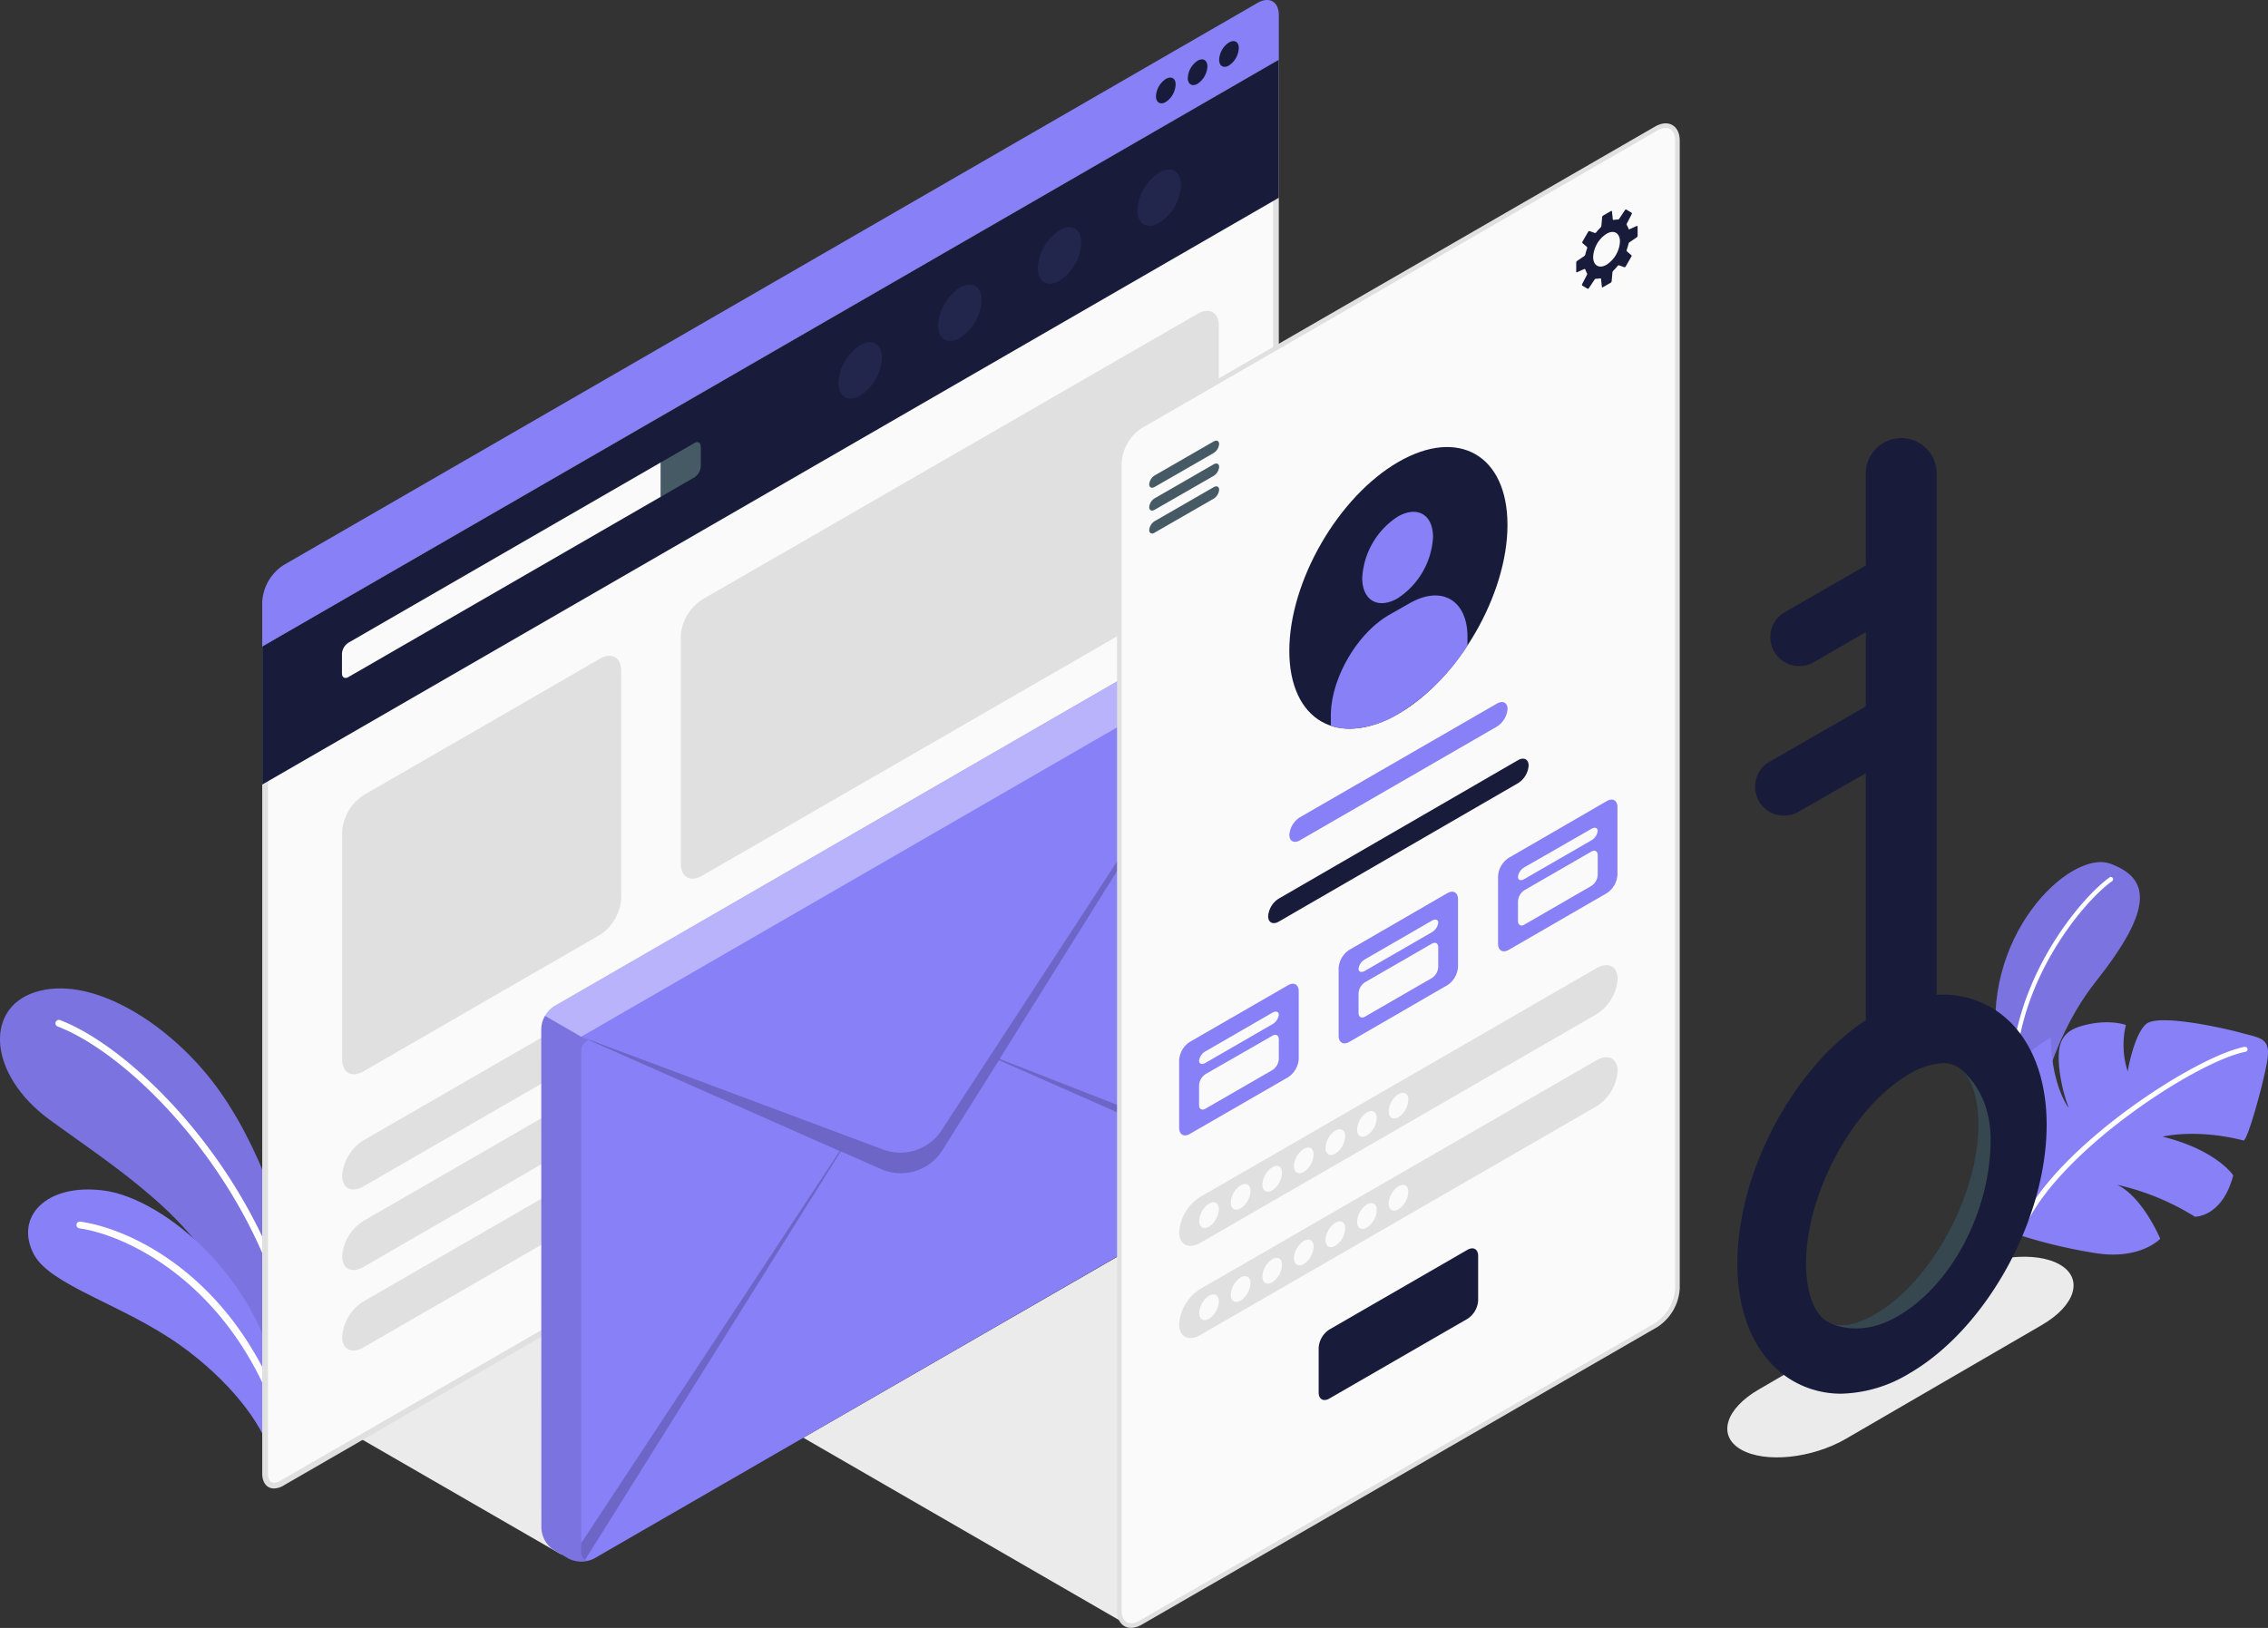 <svg xmlns="http://www.w3.org/2000/svg" viewBox="0 0 579.479 416.054">
  <rect x="0" y="0" width="579.479" height="416.054" fill="#333333" stroke="none"/>
  <g id="Account-amico_1_" data-name="Account-amico(1)" transform="translate(-21.464 -50.039)">
    <g id="freepik--Shadows--inject-2" transform="translate(113.926 370.149)">
      <path id="freepik--Shadow--inject-2" d="M376.436,355.481c6.106,3.523,18.092,2.307,26.768-2.708l50.05-29.075c8.688-5.015,10.77-11.936,4.664-15.471s-18.079-2.282-26.768,2.733l-50.025,29.1C372.436,345.038,370.343,351.958,376.436,355.481Z" transform="translate(-24.081 -305.143)" fill="#ebebeb"/>
      <path id="freepik--shadow--inject-2-2" data-name="freepik--shadow--inject-2" d="M145.618,378.8,94.69,349.4,145.618,320Z" transform="translate(-94.69 -301.645)" fill="#ebebeb"/>
      <path id="freepik--shadow--inject-2-3" data-name="freepik--shadow--inject-2" d="M266.733,400.106,184.65,352.689l82.1-47.329Z" transform="translate(-71.862 -305.36)" fill="#ebebeb"/>
    </g>
    <g id="freepik--Plants--inject-2" transform="translate(21.464 270.365)">
      <g id="freepik--plants--inject-2-2" data-name="freepik--plants--inject-2" transform="translate(0 32.283)">
        <path id="Path_2651" data-name="Path 2651" d="M95.438,327.435c.15-11.911-8.174-36.7-20.348-52.307s-31.507-27.156-45.3-22.605c-12.914,4.25-11.723,21.126,3.761,32.5s38.741,25.689,45.373,45.135l14.1,23.821Z" transform="translate(-20.942 -251.521)" fill="#8880f7"/>
        <path id="Path_2652" data-name="Path 2652" d="M95.438,327.435c.15-11.911-8.174-36.7-20.348-52.307s-31.507-27.156-45.3-22.605c-12.914,4.25-11.723,21.126,3.761,32.5s38.741,25.689,45.373,45.135l14.1,23.821Z" transform="translate(-20.942 -251.521)" opacity="0.1"/>
        <path id="Path_2653" data-name="Path 2653" d="M93.259,342.118a.865.865,0,0,1-.777-.715c-7.523-40.76-39.995-74.21-59.591-81.745a.878.878,0,1,1,.627-1.63c19.972,7.686,53.071,41.687,60.669,83.061a.865.865,0,0,1-.69,1.016Z" transform="translate(-18.074 -249.893)" fill="#fff"/>
        <path id="Path_2654" data-name="Path 2654" d="M88.294,359.3c-1.83-6.72-9.88-17.866-22.994-27.156C50.782,321.874,32.326,317.009,28.151,309.1c-5.015-9.5,3.047-18.33,18.054-16.3s41.186,22.894,45.047,53.811Z" transform="translate(-19.49 -241.121)" fill="#8880f7"/>
        <path id="Path_2655" data-name="Path 2655" d="M88.788,350.641a.878.878,0,0,1-.752-.577c-12.049-34.992-38.478-47.542-50.765-49.285a.867.867,0,1,1,.238-1.718c13.591,1.931,39.882,14.719,52.181,50.426a.89.89,0,0,1-.539,1.116.928.928,0,0,1-.364.038Z" transform="translate(-16.988 -239.459)" fill="#fff"/>
      </g>
      <g id="freepik--plants--inject-2-3" data-name="freepik--plants--inject-2" transform="translate(509.437)">
        <path id="Path_2656" data-name="Path 2656" d="M436.8,300.029s1.667-25.075,16.462-43.756,13.892-26.329,3.686-30.09-33.851,18.744-28.636,48.771S436.8,300.029,436.8,300.029Z" transform="translate(-427.196 -225.772)" fill="#8880f7"/>
        <path id="Path_2657" data-name="Path 2657" d="M436.8,300.029s1.667-25.075,16.462-43.756,13.892-26.329,3.686-30.09-33.851,18.744-28.636,48.771S436.8,300.029,436.8,300.029Z" transform="translate(-427.196 -225.772)" opacity="0.1"/>
        <path id="Path_2658" data-name="Path 2658" d="M431.461,284.943a.589.589,0,0,1-.589-.539c-1.718-27.658,17.8-50.351,25.075-55.491a.564.564,0,0,1,.8.138.589.589,0,0,1-.138.815c-7.171,5.015-26.329,27.294-24.624,54.463a.589.589,0,0,1-.539.614Z" transform="translate(-426.384 -225.003)" fill="#fff"/>
        <path id="Path_2659" data-name="Path 2659" d="M432.849,312.612a132.109,132.109,0,0,0,20.411,4.915c11.459,1.805,16.524-3.674,16.524-3.674s-4.513-10.745-11.021-13.791a64.079,64.079,0,0,1,19.885,8.162s7,.113,9.779-10.569c0,0-4.137-6.432-18.054-9.9,0,0,8.463-2.131,20.662.978.915.364,4.814-13.44,5.993-19.809s-1.379-6.269-6.344-7.635-21.427-5.015-24.536-2.294-4.689,12.074-4.689,12.074A22.041,22.041,0,0,1,461,259.227s-4.463-1.743-11.409.276c-5.667,1.642-5.943,5.5-5.692,9.867a42.463,42.463,0,0,0,2.508,11.083s-4.426-5.667-4.564-17.966c0,0-11.61,5.767-13.591,17.3C427.094,286.045,425.565,304.387,432.849,312.612Z" transform="translate(-427.271 -217.592)" fill="#8880f7"/>
        <path id="Path_2660" data-name="Path 2660" d="M433.59,309.006a.664.664,0,0,0,.589-.364c9.24-19.22,43.631-41.549,55.942-43.944a.639.639,0,0,0,.514-.752.665.665,0,0,0-.765-.514c-12.538,2.445-47.467,25.075-56.858,44.646a.652.652,0,0,0,.3.865A.741.741,0,0,0,433.59,309.006Z" transform="translate(-425.83 -216.218)" fill="#fff"/>
      </g>
    </g>
    <g id="freepik--computer-screen--inject-2" transform="translate(88.462 50.039)">
      <path id="Path_2661" data-name="Path 2661" d="M77.239,426.357c-1.417,0-2.269-1.166-2.269-3.134V212.329L333.281,63.22V273.261a11.2,11.2,0,0,1-5.015,8.776L79.3,425.718A4.175,4.175,0,0,1,77.239,426.357Z" transform="translate(-74.23 -46.694)" fill="#fafafa"/>
      <path id="Path_2662" data-name="Path 2662" d="M332.653,64.745V273.52a10.594,10.594,0,0,1-4.7,8.137L79.082,425.337a3.472,3.472,0,0,1-1.693.552c-1.392,0-1.542-1.693-1.542-2.407V213.014L332.653,64.745m1.467-2.508L74.38,212.162v211.32c0,2.508,1.254,3.874,3.009,3.874a4.914,4.914,0,0,0,2.42-.74L328.692,282.923a12.011,12.011,0,0,0,5.429-9.4V62.2Z" transform="translate(-74.38 -46.953)" fill="#e0e0e0"/>
      <path id="Path_2663" data-name="Path 2663" d="M74.39,212.162v35.293L334.118,97.493V62.2Z" transform="translate(-74.377 -46.953)" fill="#181c3a"/>
      <path id="Path_2664" data-name="Path 2664" d="M90.63,193.211v5.015c0,1.028.74,1.454,1.63.94l79.852-46.1V144.29l-79.852,46.1a3.648,3.648,0,0,0-1.63,2.821Z" transform="translate(-70.257 -26.123)" fill="#fafafa"/>
      <path id="Path_2665" data-name="Path 2665" d="M164.183,140.4c.9-.527,1.63-.1,1.63.94v5.015a3.623,3.623,0,0,1-1.63,2.821l-8.563,4.94v-8.776Z" transform="translate(-53.765 -27.168)" fill="#455a64"/>
      <path id="Path_2666" data-name="Path 2666" d="M74.38,203.876a12.011,12.011,0,0,1,5.429-9.4L328.692,50.78c3-1.73,5.429-.326,5.429,3.134V65.286L74.38,215.247Z" transform="translate(-74.38 -50.039)" fill="#8880f7"/>
      <path id="Path_2667" data-name="Path 2667" d="M259.028,66.211a5.6,5.6,0,0,0-2.508,4.4c0,1.63,1.141,2.282,2.508,1.479a5.629,5.629,0,0,0,2.508-4.413C261.585,66.036,260.444,65.4,259.028,66.211Z" transform="translate(-28.161 -46.025)" fill="#181c3a"/>
      <path id="Path_2668" data-name="Path 2668" d="M265.508,62.491a5.6,5.6,0,0,0-2.508,4.4c0,1.63,1.141,2.282,2.508,1.479a5.654,5.654,0,0,0,2.508-4.413C268.015,62.328,266.862,61.676,265.508,62.491Z" transform="translate(-26.517 -46.968)" fill="#181c3a"/>
      <path id="Path_2669" data-name="Path 2669" d="M271.9,58.771a5.6,5.6,0,0,0-2.508,4.4c0,1.63,1.141,2.282,2.508,1.479a5.654,5.654,0,0,0,2.508-4.413C274.443,58.608,273.3,57.956,271.9,58.771Z" transform="translate(-24.895 -47.912)" fill="#181c3a"/>
      <g id="Group_3261" data-name="Group 3261" transform="translate(147.228 43.32)" opacity="0.1">
        <path id="Path_2670" data-name="Path 2670" d="M217.674,108.823a12.312,12.312,0,0,0-5.554,9.654c0,3.548,2.508,5.015,5.554,3.21a12.287,12.287,0,0,0,5.567-9.641C223.253,108.5,220.746,107.055,217.674,108.823Z" transform="translate(-186.656 -78.634)" fill="#8880f7"/>
        <path id="Path_2671" data-name="Path 2671" d="M197.377,120.552a12.287,12.287,0,0,0-5.567,9.641c0,3.548,2.507,5.015,5.567,3.222a12.312,12.312,0,0,0,5.554-9.654C202.931,120.214,200.448,118.8,197.377,120.552Z" transform="translate(-191.81 -75.657)" fill="#8880f7"/>
        <path id="Path_2672" data-name="Path 2672" d="M237.984,97.162a12.287,12.287,0,0,0-5.554,9.641c0,3.548,2.508,5.015,5.554,3.21a12.274,12.274,0,0,0,5.567-9.641C243.551,96.761,241.068,95.319,237.984,97.162Z" transform="translate(-181.503 -81.605)" fill="#8880f7"/>
        <path id="Path_2673" data-name="Path 2673" d="M258.307,85.354A12.287,12.287,0,0,0,252.74,95c0,3.548,2.508,5.015,5.567,3.21a12.287,12.287,0,0,0,5.567-9.641C263.873,85.016,261.378,83.574,258.307,85.354Z" transform="translate(-176.349 -84.591)" fill="#8880f7"/>
      </g>
      <path id="Path_2674" data-name="Path 2674" d="M96.1,219.364l60.443-34.9c3-1.73,5.429-.326,5.429,3.134v58.036a12.011,12.011,0,0,1-5.429,9.4L96.1,289.926c-3,1.73-5.429.326-5.429-3.134V228.768a12.011,12.011,0,0,1,5.429-9.4Z" transform="translate(-70.246 -16.117)" fill="#e0e0e0"/>
      <path id="Path_2675" data-name="Path 2675" d="M165.1,187.22l126.629-73.069c3-1.743,5.429-.339,5.429,3.134V175.31a12.011,12.011,0,0,1-5.429,9.4L165.1,257.782c-3,1.73-5.429.326-5.429-3.134V196.623a12.011,12.011,0,0,1,5.429-9.4Z" transform="translate(-52.737 -33.96)" fill="#e0e0e0"/>
      <path id="Path_2676" data-name="Path 2676" d="M96.1,293.887l96.088-55.479c3.009-1.73,5.441-.5,5.441,2.746a11.647,11.647,0,0,1-5.429,9.015L96.1,305.648c-3,1.73-5.429.5-5.429-2.746a11.647,11.647,0,0,1,5.429-9.014Z" transform="translate(-70.246 -2.439)" fill="#e0e0e0"/>
      <path id="Path_2677" data-name="Path 2677" d="M96.1,310.307l96.088-55.479c3.009-1.73,5.441-.5,5.441,2.746a11.647,11.647,0,0,1-5.429,9.015L96.1,322.068c-3,1.73-5.429.5-5.429-2.746a11.647,11.647,0,0,1,5.429-9.014Z" transform="translate(-70.246 1.728)" fill="#e0e0e0"/>
      <path id="Path_2678" data-name="Path 2678" d="M96.1,326.717l96.088-55.479c3.009-1.73,5.441-.5,5.441,2.746A11.647,11.647,0,0,1,192.2,283L96.1,338.478c-3,1.73-5.429.5-5.429-2.746a11.647,11.647,0,0,1,5.429-9.014Z" transform="translate(-70.246 5.892)" fill="#e0e0e0"/>
    </g>
    <g id="freepik--Envelope--inject-2" transform="translate(159.763 210.242)">
      <g id="freepik--Letter--inject-2">
        <path id="Path_2679" data-name="Path 2679" d="M131.25,280.44a7.234,7.234,0,0,1,3.26-5.642l166.637-96.2a7.2,7.2,0,0,1,6.52,0l3.673,2.119a7.2,7.2,0,0,1,3.247,5.642V314.091a7.222,7.222,0,0,1-3.247,5.642l-166.611,96.2a7.2,7.2,0,0,1-6.52,0l-3.673-2.119a7.222,7.222,0,0,1-3.26-5.642Z" transform="translate(-131.25 -177.817)" fill="#8880f7"/>
        <path id="Path_2680" data-name="Path 2680" d="M132,277.231l9.253,5.341,172.178-99.423a6.859,6.859,0,0,0-2.294-2.445l-3.611-2.106a7.146,7.146,0,0,0-6.494,0L134.319,274.8A6.745,6.745,0,0,0,132,277.231Z" transform="translate(-131.06 -177.817)" fill="#fff" opacity="0.4"/>
        <path id="Path_2681" data-name="Path 2681" d="M131.25,260.32V388.052a7.222,7.222,0,0,0,3.26,5.642l3.673,2.119a4.8,4.8,0,0,0,.89.4,7.249,7.249,0,0,0,1.342.313,8.024,8.024,0,0,0,2.57-.1,4.763,4.763,0,0,0,.639-.163l.389-.15a1.981,1.981,0,0,1-1.567,0,2.257,2.257,0,0,1-.99-2.144V266.212a2.871,2.871,0,0,1,1.693-2.783l-1.693-.978-9.265-5.341A6.67,6.67,0,0,0,131.25,260.32Z" transform="translate(-131.25 -157.697)" opacity="0.1"/>
        <path id="Path_2682" data-name="Path 2682" d="M139.393,281.564,216.562,310.4a12.538,12.538,0,0,0,14.882-4.9l12.387-18.982L312.186,181.79,246.3,287.231l66.223,25.915a6.732,6.732,0,0,1-1.016,3.247l-65.383-28.836-14.443,23.006a12.538,12.538,0,0,1-15.7,4.814l-10.256-4.526-65.346,104.4a2.257,2.257,0,0,1-.99-2.144v-2.119l66.048-100.213Z" transform="translate(-129.188 -176.809)" opacity="0.2"/>
      </g>
    </g>
    <g id="freepik--mobile-screen--inject-2" transform="translate(307.456 82.148)">
      <path id="Path_2683" data-name="Path 2683" d="M249.05,161.858V455.111c0,3.46,2.432,4.865,5.429,3.134l131.745-76.065a12.011,12.011,0,0,0,5.429-9.4V79.524c0-3.46-2.432-4.865-5.429-3.134L254.479,152.455A11.986,11.986,0,0,0,249.05,161.858Z" transform="translate(-249.05 -75.649)" fill="#fafafa" stroke="#e0e0e0" stroke-miterlimit="10" stroke-width="1.17"/>
      <path id="Path_2684" data-name="Path 2684" d="M255.14,151.018a3,3,0,0,1,1.417-2.282l15.045-8.663c.777-.451,1.4-.15,1.4.664a2.984,2.984,0,0,1-1.4,2.282l-15.045,8.663C255.779,152.134,255.14,151.833,255.14,151.018Z" transform="translate(-247.505 -59.355)" fill="#455a64"/>
      <path id="Path_2685" data-name="Path 2685" d="M255.14,155.678a2.984,2.984,0,0,1,1.417-2.282l15.045-8.663c.777-.451,1.4-.15,1.4.652a2.984,2.984,0,0,1-1.4,2.294l-15.045,8.651C255.779,156.781,255.14,156.493,255.14,155.678Z" transform="translate(-247.505 -58.172)" fill="#455a64"/>
      <path id="Path_2686" data-name="Path 2686" d="M255.14,160.338a2.984,2.984,0,0,1,1.417-2.282l15.045-8.663c.777-.451,1.4-.163,1.4.652a2.959,2.959,0,0,1-1.4,2.282l-15.045,8.663C255.779,161.492,255.14,161.153,255.14,160.338Z" transform="translate(-247.505 -56.99)" fill="#455a64"/>
      <path id="Path_2687" data-name="Path 2687" d="M357.848,99.459V97.114a.163.163,0,0,0-.238-.15l-1.805.815a.213.213,0,0,1-.3-.138,3.848,3.848,0,0,0-.4-.89.489.489,0,0,1,0-.439l1.254-2.432a.263.263,0,0,0-.113-.351l-1.254-.752a.276.276,0,0,0-.351.088l-1.5,2.257a.464.464,0,0,1-.389.188,4.463,4.463,0,0,0-.978.1.213.213,0,0,1-.276-.188l-.2-1.968a.145.145,0,0,0-.238-.125l-2.031,1.166a.539.539,0,0,0-.238.376l-.2,2.257a.816.816,0,0,1-.213.426,11.288,11.288,0,0,0-1.128,1.254.376.376,0,0,1-.4.113l-1.254-.451a.313.313,0,0,0-.364.138l-1.492,2.583a.326.326,0,0,0,.063.376l1.053.9a.4.4,0,0,1,.1.4,12.616,12.616,0,0,0-.476,1.58.777.777,0,0,1-.251.389l-1.856,1.254a.552.552,0,0,0-.213.4v2.332a.15.15,0,0,0,.238.15l1.805-.815a.226.226,0,0,1,.3.15,3.85,3.85,0,0,0,.4.89.489.489,0,0,1,0,.439l-1.254,2.42a.288.288,0,0,0,.113.364l1.254.752a.276.276,0,0,0,.351-.088l1.5-2.257a.464.464,0,0,1,.389-.188,4.463,4.463,0,0,0,.978-.1.213.213,0,0,1,.276.188l.2,1.968c0,.138.113.2.238.125l2.031-1.166a.577.577,0,0,0,.238-.389l.2-2.257a.739.739,0,0,1,.213-.414,11.282,11.282,0,0,0,1.128-1.254.376.376,0,0,1,.4-.113l1.254.451a.313.313,0,0,0,.364-.138l1.492-2.583a.326.326,0,0,0-.075-.389l-1.041-.89a.4.4,0,0,1-.1-.4,12.606,12.606,0,0,0,.476-1.58.677.677,0,0,1,.251-.389l1.856-1.254A.577.577,0,0,0,357.848,99.459Zm-7.936,7.4c-1.893,1.1-3.423.213-3.423-1.968a7.522,7.522,0,0,1,3.423-5.943c1.893-1.091,3.423-.2,3.423,1.981a7.523,7.523,0,0,1-3.423,5.93Z" transform="translate(-225.426 -71.311)" fill="#181b39"/>
      <path id="Path_2688" data-name="Path 2688" d="M311.561,144.97c15.4-8.889,27.871-1.68,27.871,16.1s-12.475,39.38-27.871,48.27-27.871,1.68-27.871-16.086S296.165,153.86,311.561,144.97Z" transform="translate(-240.26 -59.025)" fill="#181c3a"/>
      <path id="Path_2689" data-name="Path 2689" d="M307.6,155.61c5.015-2.884,9.04-.552,9.04,5.216a19.985,19.985,0,0,1-9.04,15.647c-5.015,2.884-9.052.552-9.052-5.216A19.972,19.972,0,0,1,307.6,155.61Z" transform="translate(-236.489 -55.672)" fill="#8880f7"/>
      <path id="Path_2690" data-name="Path 2690" d="M327.067,182.026c0-9.466-6.657-13.315-14.857-8.576l-5.2,2.959c-8.2,4.739-14.857,16.3-14.857,25.74v2.6a15.583,15.583,0,0,0,4.789.74,25.251,25.251,0,0,0,12.425-3.761,54.927,54.927,0,0,0,17.7-17.49Z" transform="translate(-238.113 -51.346)" fill="#8880f7"/>
      <path id="Path_2691" data-name="Path 2691" d="M286.408,222.589l50.326-29.049c1.492-.865,2.708-.251,2.708,1.379a5.83,5.83,0,0,1-2.708,4.5l-50.313,29.049c-1.5.878-2.721.251-2.721-1.367A5.817,5.817,0,0,1,286.408,222.589Z" transform="translate(-240.257 -45.833)" fill="#8880f7"/>
      <path id="Path_2692" data-name="Path 2692" d="M282.1,240.448l61.108-35.368c1.5-.865,2.721-.251,2.721,1.379a5.817,5.817,0,0,1-2.721,4.5L282.1,246.328c-1.5.865-2.721.251-2.721-1.379A5.817,5.817,0,0,1,282.1,240.448Z" transform="translate(-241.354 -42.905)" fill="#181b39"/>
      <path id="Path_2693" data-name="Path 2693" d="M331.92,229.794l17.114-9.88c.9-.514,1.63-.276,1.63.539a3.273,3.273,0,0,1-1.63,2.407l-17.114,9.88c-.89.514-1.63.276-1.63-.527A3.31,3.31,0,0,1,331.92,229.794Z" transform="translate(-228.435 -39.11)" fill="#37474f"/>
      <path id="Path_2694" data-name="Path 2694" d="M263.948,265.441l25.138-14.506c1.492-.865,2.708-.163,2.708,1.567v17.252a6.018,6.018,0,0,1-2.708,4.7l-25.138,14.506c-1.492.865-2.708.163-2.708-1.567V270.142A6.018,6.018,0,0,1,263.948,265.441Z" transform="translate(-245.957 -31.264)" fill="#8880f7"/>
      <path id="Path_2695" data-name="Path 2695" d="M266.93,266.4l17.114-9.88c.9-.514,1.63-.276,1.63.527a3.272,3.272,0,0,1-1.63,2.42l-17.114,9.88c-.9.514-1.63.276-1.63-.527A3.272,3.272,0,0,1,266.93,266.4Z" transform="translate(-244.927 -29.82)" fill="#fafafa"/>
      <path id="Path_2696" data-name="Path 2696" d="M265.3,273.905v5.015c0,1.041.727,1.454,1.63.94l17.114-9.88a3.6,3.6,0,0,0,1.63-2.821v-5.015c0-1.041-.727-1.454-1.63-.94l-17.114,9.829A3.623,3.623,0,0,0,265.3,273.905Z" transform="translate(-244.927 -28.62)" fill="#fafafa"/>
      <path id="Path_2697" data-name="Path 2697" d="M296.448,246.681l25.075-14.506c1.5-.865,2.721-.163,2.721,1.567v17.252a5.993,5.993,0,0,1-2.721,4.7L296.448,270.2c-1.5.865-2.708.163-2.708-1.567V251.382a5.98,5.98,0,0,1,2.708-4.7Z" transform="translate(-237.71 -36.024)" fill="#8880f7"/>
      <path id="Path_2698" data-name="Path 2698" d="M299.43,247.645l17.114-9.88c.89-.514,1.617-.276,1.617.527a3.3,3.3,0,0,1-1.617,2.42l-17.114,9.88c-.9.514-1.63.276-1.63-.539a3.272,3.272,0,0,1,1.63-2.407Z" transform="translate(-236.679 -34.58)" fill="#fafafa"/>
      <path id="Path_2699" data-name="Path 2699" d="M297.8,255.145v5.015c0,1.041.727,1.454,1.63.94l17.114-9.88a3.623,3.623,0,0,0,1.617-2.821v-5.015c0-1.041-.74-1.454-1.63-.94l-17.114,9.88a3.6,3.6,0,0,0-1.617,2.821Z" transform="translate(-236.679 -33.38)" fill="#fafafa"/>
      <path id="Path_2700" data-name="Path 2700" d="M328.951,227.923,354.026,213.4c1.492-.865,2.708-.163,2.708,1.567v17.264a6.018,6.018,0,0,1-2.708,4.7l-25.075,14.506c-1.5.865-2.721.163-2.721-1.567V232.625a5.993,5.993,0,0,1,2.721-4.7Z" transform="translate(-229.465 -40.787)" fill="#8880f7"/>
      <path id="Path_2701" data-name="Path 2701" d="M331.92,228.874l17.114-9.817c.9-.527,1.63-.288,1.63.527a3.235,3.235,0,0,1-1.63,2.407l-17.114,9.88c-.89.527-1.63.288-1.63-.527A3.272,3.272,0,0,1,331.92,228.874Z" transform="translate(-228.435 -39.33)" fill="#fafafa"/>
      <path id="Path_2702" data-name="Path 2702" d="M330.29,236.389V241.4c0,1.028.74,1.454,1.63.94l17.114-9.892a3.586,3.586,0,0,0,1.63-2.821v-5.015c0-1.041-.727-1.467-1.63-.94l-17.114,9.88A3.611,3.611,0,0,0,330.29,236.389Z" transform="translate(-228.435 -38.144)" fill="#fafafa"/>
      <path id="Path_2703" data-name="Path 2703" d="M266.669,305.981l101.178-58.412c3.009-1.73,5.429-.5,5.429,2.746a11.61,11.61,0,0,1-5.429,9.014L266.669,317.741c-3,1.73-5.429.5-5.429-2.746A11.647,11.647,0,0,1,266.669,305.981Z" transform="translate(-245.957 -32.223)" fill="#e0e0e0"/>
      <path id="Path_2704" data-name="Path 2704" d="M266.669,324.751l101.178-58.412c3.009-1.73,5.429-.5,5.429,2.746a11.61,11.61,0,0,1-5.429,9.015L266.669,336.524c-3,1.73-5.429.5-5.429-2.758a11.647,11.647,0,0,1,5.429-9.014Z" transform="translate(-245.957 -27.46)" fill="#e0e0e0"/>
      <path id="Path_2705" data-name="Path 2705" d="M292.391,325.261,327.7,304.875c1.5-.865,2.721-.163,2.721,1.567v11.372a5.993,5.993,0,0,1-2.721,4.7L292.391,342.9c-1.5.865-2.721.163-2.721-1.567V329.963a5.993,5.993,0,0,1,2.721-4.7Z" transform="translate(-238.743 -17.576)" fill="#181c3a"/>
      <path id="Path_2706" data-name="Path 2706" d="M267.837,295.461a5.629,5.629,0,0,0-2.508,4.413c0,1.617,1.141,2.282,2.508,1.467a5.629,5.629,0,0,0,2.508-4.413C270.383,295.31,269.242,294.646,267.837,295.461Z" transform="translate(-244.919 -19.96)" fill="#fafafa"/>
      <path id="Path_2707" data-name="Path 2707" d="M274.278,291.743a5.6,5.6,0,0,0-2.508,4.413c0,1.617,1.128,2.282,2.508,1.467a5.629,5.629,0,0,0,2.508-4.413C276.823,291.592,275.682,290.9,274.278,291.743Z" transform="translate(-243.285 -20.906)" fill="#fafafa"/>
      <path id="Path_2708" data-name="Path 2708" d="M280.708,288.078a5.629,5.629,0,0,0-2.508,4.413c0,1.617,1.141,2.282,2.508,1.467a5.629,5.629,0,0,0,2.508-4.413C283.253,287.865,282.112,287.2,280.708,288.078Z" transform="translate(-241.653 -21.843)" fill="#fafafa"/>
      <path id="Path_2709" data-name="Path 2709" d="M287.148,284.3a5.617,5.617,0,0,0-2.507,4.413c0,1.617,1.141,2.282,2.507,1.467a5.629,5.629,0,0,0,2.508-4.413C289.693,284.15,288.552,283.486,287.148,284.3Z" transform="translate(-240.019 -22.791)" fill="#fafafa"/>
      <path id="Path_2710" data-name="Path 2710" d="M293.578,280.581a5.629,5.629,0,0,0-2.508,4.413c0,1.617,1.141,2.282,2.508,1.467a5.629,5.629,0,0,0,2.508-4.413C296.123,280.43,294.982,279.766,293.578,280.581Z" transform="translate(-238.387 -23.735)" fill="#fafafa"/>
      <path id="Path_2711" data-name="Path 2711" d="M300.008,276.861a5.629,5.629,0,0,0-2.508,4.413c0,1.617,1.141,2.282,2.508,1.467a5.6,5.6,0,0,0,2.508-4.413C302.553,276.71,301.424,276.046,300.008,276.861Z" transform="translate(-236.756 -24.679)" fill="#fafafa"/>
      <path id="Path_2712" data-name="Path 2712" d="M306.448,273.138a5.63,5.63,0,0,0-2.507,4.413c0,1.617,1.141,2.282,2.507,1.467a5.629,5.629,0,0,0,2.508-4.413C309.03,273.051,307.852,272.323,306.448,273.138Z" transform="translate(-235.121 -25.621)" fill="#fafafa"/>
      <path id="Path_2713" data-name="Path 2713" d="M267.837,314.239a5.654,5.654,0,0,0-2.508,4.413c0,1.63,1.141,2.282,2.508,1.467a5.6,5.6,0,0,0,2.508-4.4C270.383,314.089,269.242,313.437,267.837,314.239Z" transform="translate(-244.919 -15.193)" fill="#fafafa"/>
      <path id="Path_2714" data-name="Path 2714" d="M274.278,310.519a5.617,5.617,0,0,0-2.508,4.413c0,1.63,1.128,2.282,2.508,1.467a5.6,5.6,0,0,0,2.508-4.4C276.823,310.369,275.682,309.717,274.278,310.519Z" transform="translate(-243.285 -16.137)" fill="#fafafa"/>
      <path id="Path_2715" data-name="Path 2715" d="M280.708,306.8a5.654,5.654,0,0,0-2.508,4.413c0,1.63,1.141,2.282,2.508,1.467a5.6,5.6,0,0,0,2.508-4.4C283.253,306.65,282.112,305.986,280.708,306.8Z" transform="translate(-241.653 -17.082)" fill="#fafafa"/>
      <path id="Path_2716" data-name="Path 2716" d="M287.148,303.069a5.629,5.629,0,0,0-2.508,4.413c0,1.63,1.141,2.282,2.508,1.467a5.6,5.6,0,0,0,2.508-4.4C289.693,302.931,288.552,302.267,287.148,303.069Z" transform="translate(-240.019 -18.027)" fill="#fafafa"/>
      <path id="Path_2717" data-name="Path 2717" d="M293.578,299.361a5.629,5.629,0,0,0-2.508,4.413c0,1.63,1.141,2.282,2.508,1.467a5.6,5.6,0,0,0,2.508-4.4C296.123,299.21,294.982,298.546,293.578,299.361Z" transform="translate(-238.387 -18.97)" fill="#fafafa"/>
      <path id="Path_2718" data-name="Path 2718" d="M300.008,295.641a5.629,5.629,0,0,0-2.508,4.413c0,1.63,1.141,2.282,2.508,1.467a5.579,5.579,0,0,0,2.507-4.413C302.553,295.49,301.424,294.826,300.008,295.641Z" transform="translate(-236.756 -19.914)" fill="#fafafa"/>
      <path id="Path_2719" data-name="Path 2719" d="M306.448,291.921a5.629,5.629,0,0,0-2.507,4.413c0,1.63,1.141,2.282,2.507,1.467a5.617,5.617,0,0,0,2.508-4.413C309.03,291.77,307.852,291.106,306.448,291.921Z" transform="translate(-235.121 -20.858)" fill="#fafafa"/>
    </g>
    <g id="freepik--Key--inject-2" transform="translate(465.366 161.999)">
      <path id="Path_2720" data-name="Path 2720" d="M401.567,354.772a24.387,24.387,0,0,1-12.349-3.26C380.178,346.284,375,335.376,375,321.547c0-24.3,15.446-52.244,35.105-63.628,10.619-6.131,21.163-6.8,29.7-1.868,9.027,5.216,14.218,16.136,14.218,29.952,0,24.3-15.446,52.256-35.168,63.641a34.979,34.979,0,0,1-17.289,5.128Zm25.9-84.478a18.505,18.505,0,0,0-8.588,2.821c-14.293,8.212-26.329,30.416-26.329,48.433,0,7.3,2.044,12.838,5.466,14.807,3.9,2.257,9.328-.2,12.2-1.868,14.33-8.262,26.417-30.466,26.417-48.483,0-7.3-2.044-12.826-5.466-14.807A7.121,7.121,0,0,0,427.47,270.294Z" transform="translate(-375 -110.551)" fill="#181c3a"/>
      <path id="Path_2721" data-name="Path 2721" d="M435.06,286.163c0-13.653-8.6-18.693-8.6-18.693h0c3.423,1.981,5.466,7.523,5.466,14.807,0,18.016-12.086,40.22-26.417,48.483-2.871,1.667-8.287,4.125-12.2,1.868,0,0,7.259,4.514,17.289-.965C425.118,323.751,435.06,304.18,435.06,286.163Z" transform="translate(-370.354 -106.825)" fill="#37474f"/>
      <path id="Path_2722" data-name="Path 2722" d="M419.272,148.054a9.052,9.052,0,0,0-18.092,0h0V291.872h0a4.526,4.526,0,0,0,2.645,3.761,14.18,14.18,0,0,0,12.788,0,4.513,4.513,0,0,0,2.658-3.761h0V148.079h0Z" transform="translate(-368.357 -139.339)" fill="#181c3a"/>
      <path id="Path_2723" data-name="Path 2723" d="M416.992,173.9a11.56,11.56,0,0,0-5.228-9.052,3.636,3.636,0,0,0-3.761-.326h0l-22.292,12.851-.539.313a.841.841,0,0,0-.226.138,7.833,7.833,0,0,0-1.066.865,7.4,7.4,0,0,0,8.714,11.76l.426-.251,22.455-12.926h0a3.674,3.674,0,0,0,1.517-3.373Z" transform="translate(-373.299 -133.043)" fill="#181c3a"/>
      <path id="Path_2724" data-name="Path 2724" d="M417.776,202.624a11.56,11.56,0,0,0-5.228-9.04,3.611,3.611,0,0,0-3.761-.339h0l-26.153,15.045-.539.313a.977.977,0,0,0-.226.138,7.133,7.133,0,0,0-1.066.865,7.422,7.422,0,0,0,1.655,11.76,7.522,7.522,0,0,0,3.536.878,7.373,7.373,0,0,0,3.523-.878c.15-.075.288-.176.426-.251l26.329-15.045h0a3.673,3.673,0,0,0,1.5-3.448Z" transform="translate(-374.082 -125.755)" fill="#181c3a"/>
    </g>
  </g>
</svg>
